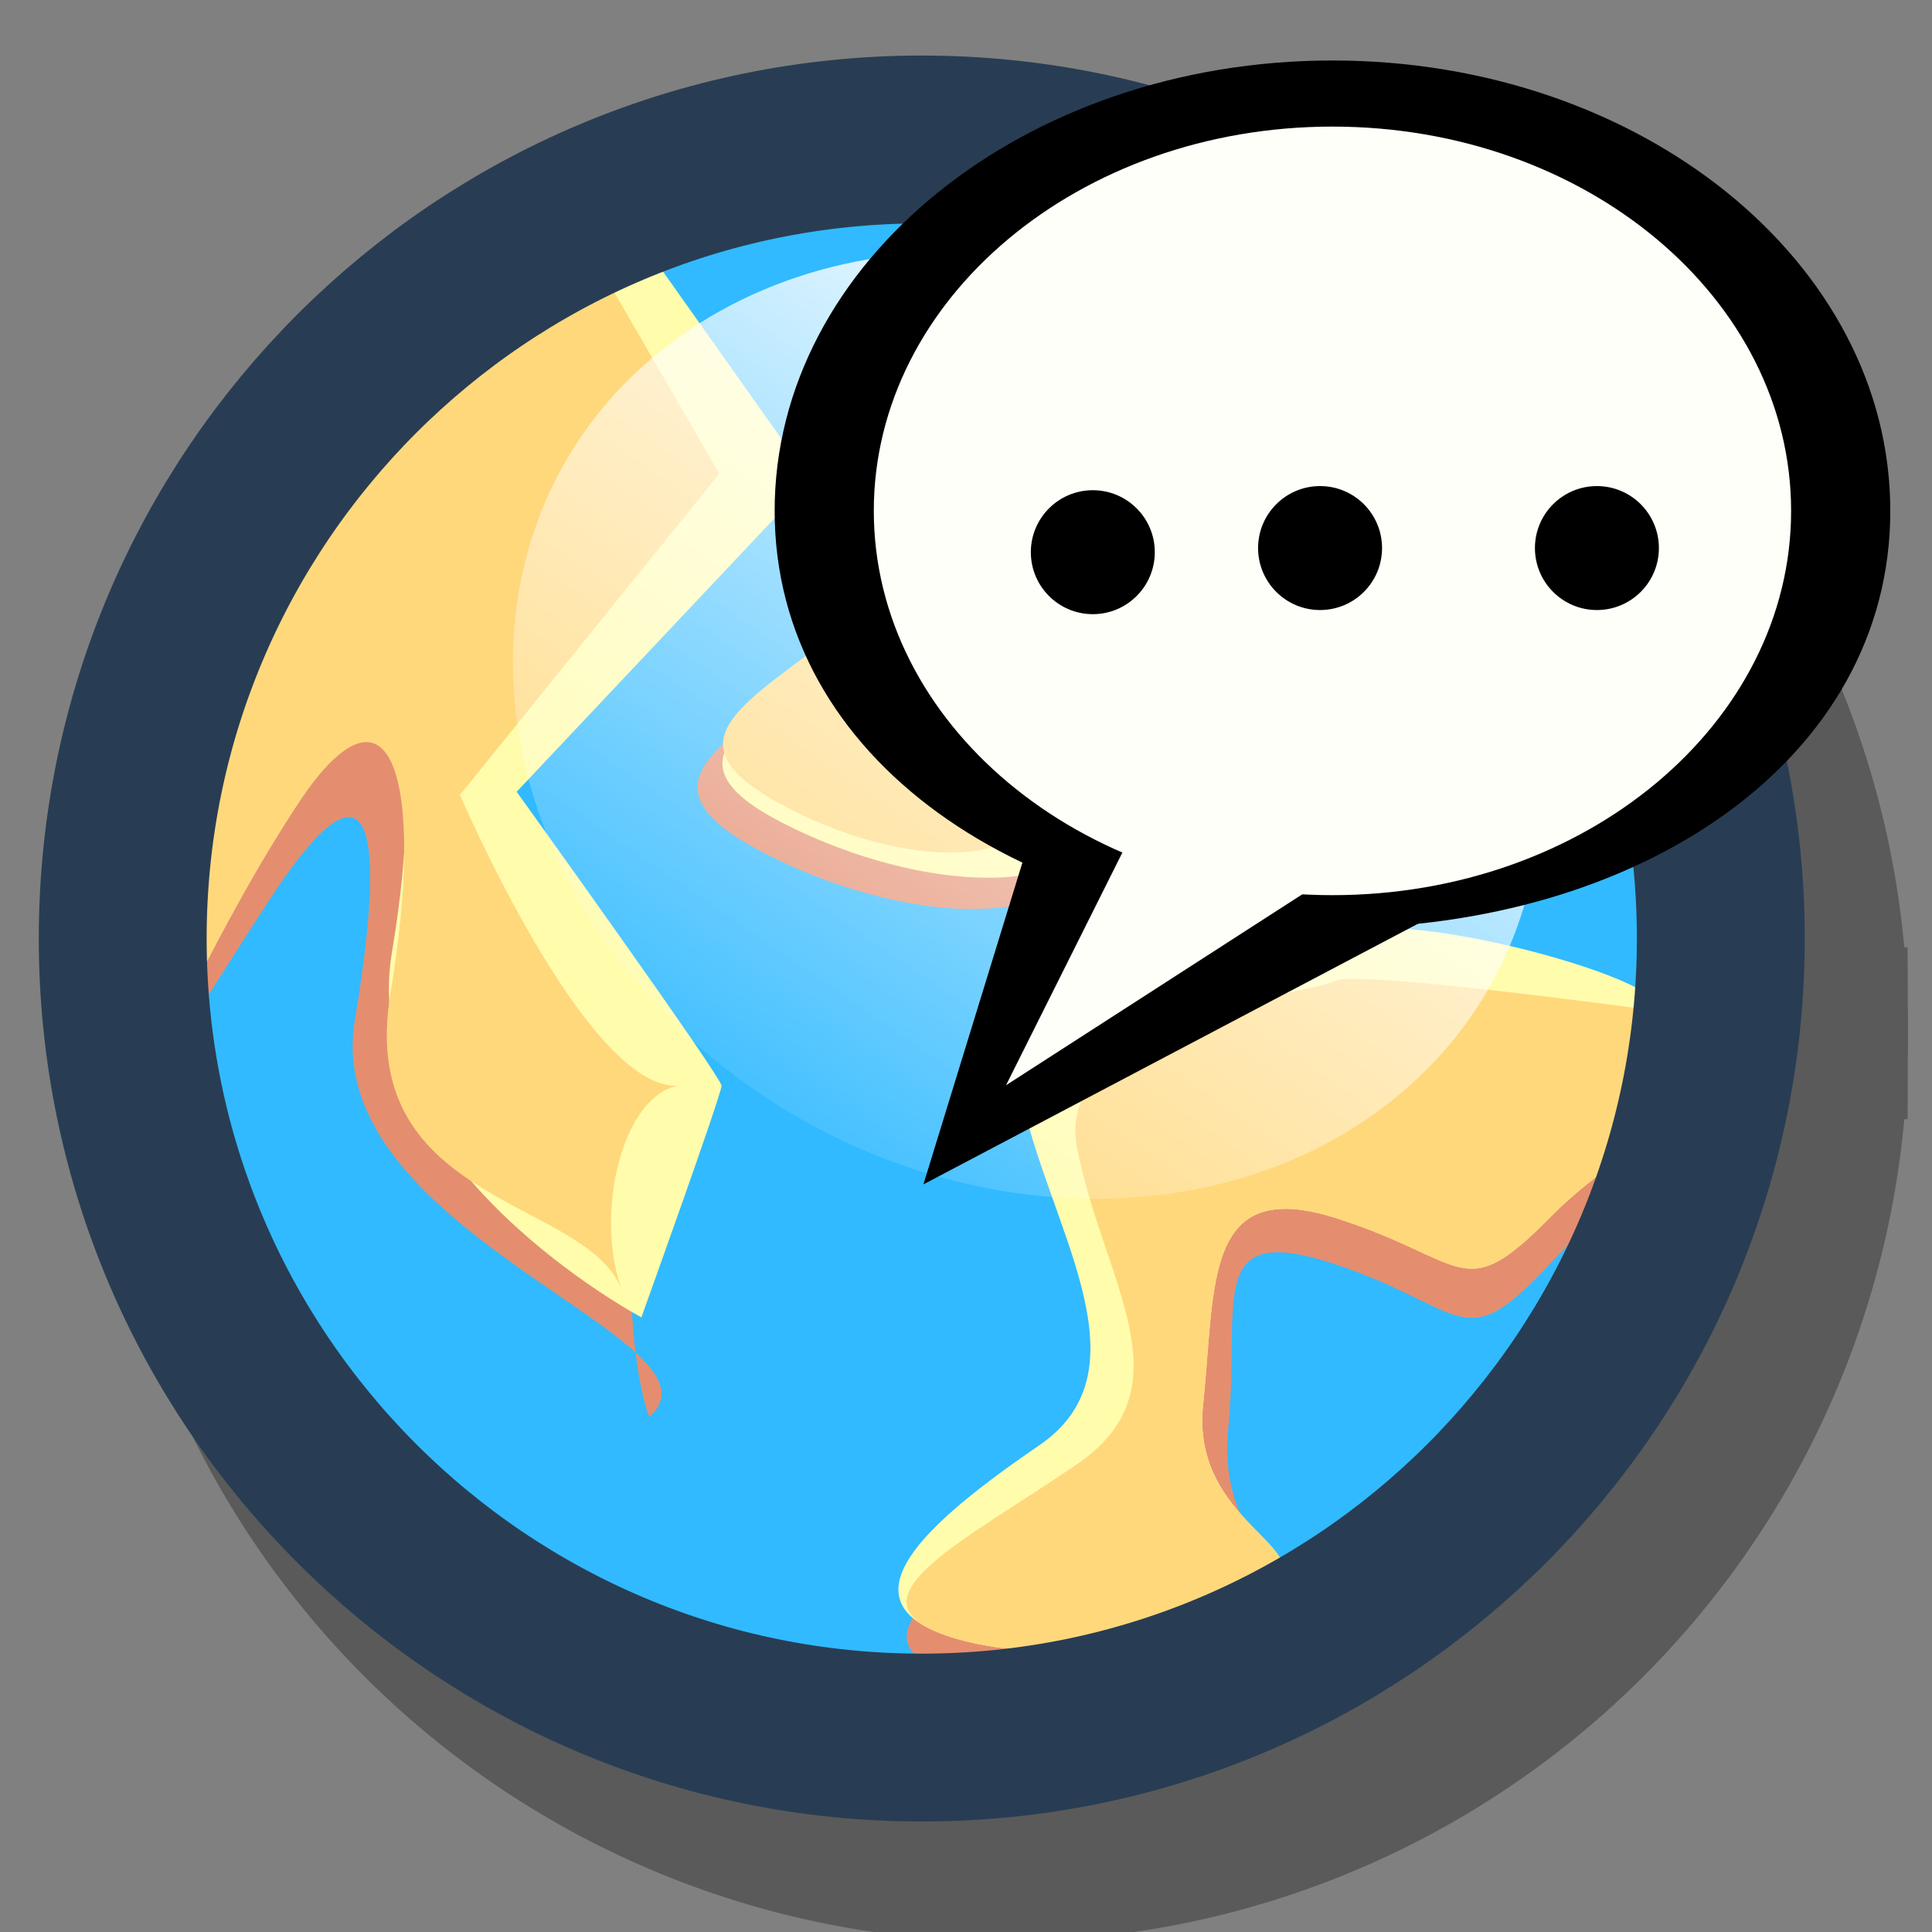 <!-- Created with Sodipodi ("http://www.sodipodi.com/") -->
<svg xmlns:rdf="http://www.w3.org/1999/02/22-rdf-syntax-ns#" xmlns="http://www.w3.org/2000/svg" height="90" width="90" version="1.0" xmlns:cc="http://creativecommons.org/ns#" xmlns:dc="http://purl.org/dc/elements/1.1/">
 <rect width="100%" height="100%" fill="#808080" stroke="none"/>
 <defs>
  <linearGradient id="linearGradient587" x1="28.252" gradientUnits="userSpaceOnUse" y1="32.869" gradientTransform="matrix(1.037,-1.811349e-6,3.827296e-7,0.964,2.057071e-6,1.075978e-6)" x2="68.36" y2="21.479">
   <stop stop-color="#FFF" stop-opacity="0" offset="0"/>
   <stop stop-color="#FFF" offset="1"/>
  </linearGradient>
 </defs>
 <path d="M83.824,45.391a40.46,40.46,0,1,0,-80.919,0,40.46,40.46,0,1,0,80.919,0h-40.46z" stroke-opacity="0.3" transform="matrix(0.942,0,0,0.942,5.916,5.375)" stroke="#000" stroke-width="8.5" fill="none"/>
 <path d="M83.824,45.391a40.46,40.46,0,1,0,-80.919,0,40.46,40.46,0,1,0,80.919,0h-40.46z" fill-rule="evenodd" transform="matrix(0.846,0,0,0.846,6.256,5.738)" stroke-width="1pt" fill="#31baff"/>
 <path stroke-width="1pt" fill="#e48e6f" d="M28.507,13.428l5.001,8.639-12.081,14.964s5.877,13.719,10.131,13.547c-2.64,0.562-2.636,11.904-1.316,15.425,4.135-3.571-15.374-8.517-13.714-18.477,1.659-9.959,0.486-12.509-4.079-5.455-4.565,7.055-5.394,8.922-4.98,5.602,0.415-3.32-1.006-27.895,21.038-34.245z" fill-rule="evenodd"/>
 <path stroke-width="1pt" fill="#fffcac" d="M30.708,12.401l7.054,9.959-13.694,14.524s9.544,13.279,9.544,13.694-3.734,10.789-3.734,10.789-13.279-7.054-11.619-17.014c1.659-9.959,0-13.694-4.565-6.639-4.565,7.054-6.639,13.279-6.225,9.959,0.415-3.32,2.075-31.123,23.239-35.272z" fill-rule="evenodd"/>
 <path stroke-width="1pt" fill="#ffd87c" d="M28.507,13.428l5.001,8.639-12.081,14.964s5.877,13.719,10.131,13.547c-2.64,0.562-3.881,6.094-2.56,9.615-1.468-4.401-12.47-3.952-10.81-13.911,1.659-9.96,0.071-15.623-4.494-8.568-4.565,7.054-6.639,13.279-6.225,9.959,0.415-3.32-1.006-27.895,21.038-34.245z" fill-rule="evenodd"/>
 <path stroke-width="1pt" fill="#e48e6f" d="M42.84,18.697s5.282,3.815-0.586,9.39c-5.869,5.575-14.085,7.629-7.043,11.443,7.043,3.815,16.726,4.402,15.845-2.347-0.88-6.749-2.054-21.127-8.216-18.486z" fill-rule="evenodd"/>
 <path d="M42.84,18.697s5.282,3.815-0.586,9.39c-5.869,5.575-14.085,7.629-7.043,11.443,7.043,3.815,16.726,4.402,15.845-2.347-0.88-6.749-2.054-21.127-8.216-18.486z" fill-rule="evenodd" transform="matrix(0.968,0,0,0.939,2.198,1.125)" stroke-width="1pt" fill="#fffbaa"/>
 <path d="M42.84,18.697s5.282,3.815-0.586,9.39c-5.869,5.575-14.085,7.629-7.043,11.443,7.043,3.815,16.726,4.402,15.845-2.347-0.88-6.749-2.054-21.127-8.216-18.486z" fill-rule="evenodd" transform="matrix(0.827,0,0,0.89,6.808,2.025)" stroke-width="1pt" fill="#ffd87c"/>
 <path stroke-width="1pt" fill="#e48e6f" d="M77.172,47.16s-14.085-2.054-14.965-1.468c-0.881,0.587-13.205,1.761-12.031,8.216,1.174,6.456,5.282,11.738,0,15.552-5.282,3.815-11.15,6.749-5.868,8.51,5.281,1.76,12.617-0.294,14.964-2.348,2.348-2.054-2.64-3.228-2.054-9.096,0.587-5.869-1.173-9.683,4.989-7.629s5.868,4.401,9.976,0c4.108-4.402,7.629-5.575,4.989-11.737z" fill-rule="evenodd"/>
 <path d="M77.172,47.16c1.173-1.55-14.085-5.774-14.965-3.327-0.881-1.893-15.845,0.831-14.672,7.286,1.174,6.455,6.162,13.597,0.881,17.411-5.282,3.815-9.39,7.679-4.108,9.44,5.281,1.76,12.617-0.294,14.964-2.348,2.348-2.054-3.814-3.228-3.227-9.096,0.587-5.869,0-11.233,6.162-9.179s5.868,4.401,9.976,0,7.629-4.025,4.989-10.187z" fill-rule="evenodd" transform="matrix(1,0,0,0.947,0,2.428)" stroke-width="1pt" fill="#fffcac"/>
 <path d="M77.172,47.16s-14.085-2.054-14.965-1.468c-0.881,0.587-13.205,1.761-12.031,8.216,1.174,6.456,5.282,11.738,0,15.552-5.282,3.815-11.15,6.749-5.868,8.51,5.281,1.76,12.617-0.294,14.964-2.348,2.348-2.054-3.814-3.228-3.227-9.096,0.587-5.869,0-11.233,6.162-9.179s5.868,4.401,9.976,0,7.629-4.025,4.989-10.187z" fill-rule="evenodd" transform="matrix(1,0,0,0.947,0,2.428)" stroke-width="1pt" fill="#ffd87c"/>
 <path d="M83.824,45.391c0,22.333-18.126,40.459-40.46,40.459-22.333,0-40.459-18.126-40.459-40.459,0-22.334,18.126-40.46,40.459-40.46,22.334,0,40.46,18.126,40.46,40.46z" transform="matrix(0.92,0,0,0.92,3.044,1.961)" stroke="#283d53" stroke-width="8.5" fill="none"/>
 <path d="M72.183,30.434c0,9.718-8.479,17.606-18.926,17.606s-18.926-7.888-18.926-17.606,8.479-17.606,18.926-17.606,18.926,7.888,18.926,17.606z" fill-rule="evenodd" transform="matrix(0.934,-0.665,0.918,1.029,-29.84,37.883)" stroke-width="1pt" fill="url(#linearGradient587)"/>
 <g transform="matrix(0.916,0,0,0.916,13.458,-17.187)" fill-rule="evenodd">
  <path stroke-width="1" d="M38.992,57.142l-6.724,21.854,31.1-16.39-24.376-5.464z"/>
  <path d="M81.44,44.744c0,12.65-12.701,21.224-28.369,21.224-15.667,0-28.368-8.574-28.368-21.224s12.701-22.905,28.368-22.905c15.668,0,28.369,10.255,28.369,22.905z"/>
  <path d="M76.396,44.744c0,10.793-10.443,19.543-23.325,19.543s-23.325-8.75-23.325-19.543,10.443-19.543,23.325-19.543,23.325,8.75,23.325,19.543z" fill="#fffff9"/>
  <path stroke-width="1" d="M42.775,61.345l-6.304,12.608,18.912-12.188-2.522-2.942" fill="#fffff9"/>
  <ellipse d="m 44.549,38.937 c 0,1.741 -1.411,3.152 -3.152,3.152 -1.741,0 -3.152,-1.411 -3.152,-3.152 0,-1.741 1.411,-3.152 3.152,-3.152 1.741,0 3.152,1.411 3.152,3.152 z" rx="3.152" ry="3.152" transform="translate(-0.513,7.908)" cy="38.937" cx="41.397" stroke-width="1"/>
  <ellipse d="m 44.549,38.937 c 0,1.741 -1.411,3.152 -3.152,3.152 -1.741,0 -3.152,-1.411 -3.152,-3.152 0,-1.741 1.411,-3.152 3.152,-3.152 1.741,0 3.152,1.411 3.152,3.152 z" rx="3.152" ry="3.152" transform="translate(11.044,7.698)" cy="38.937" cx="41.397" stroke-width="1"/>
  <ellipse d="m 44.549,38.937 c 0,1.741 -1.411,3.152 -3.152,3.152 -1.741,0 -3.152,-1.411 -3.152,-3.152 0,-1.741 1.411,-3.152 3.152,-3.152 1.741,0 3.152,1.411 3.152,3.152 z" rx="3.152" ry="3.152" transform="translate(25.123,7.698)" cy="38.937" cx="41.397" stroke-width="1"/>
 </g>
</svg>
